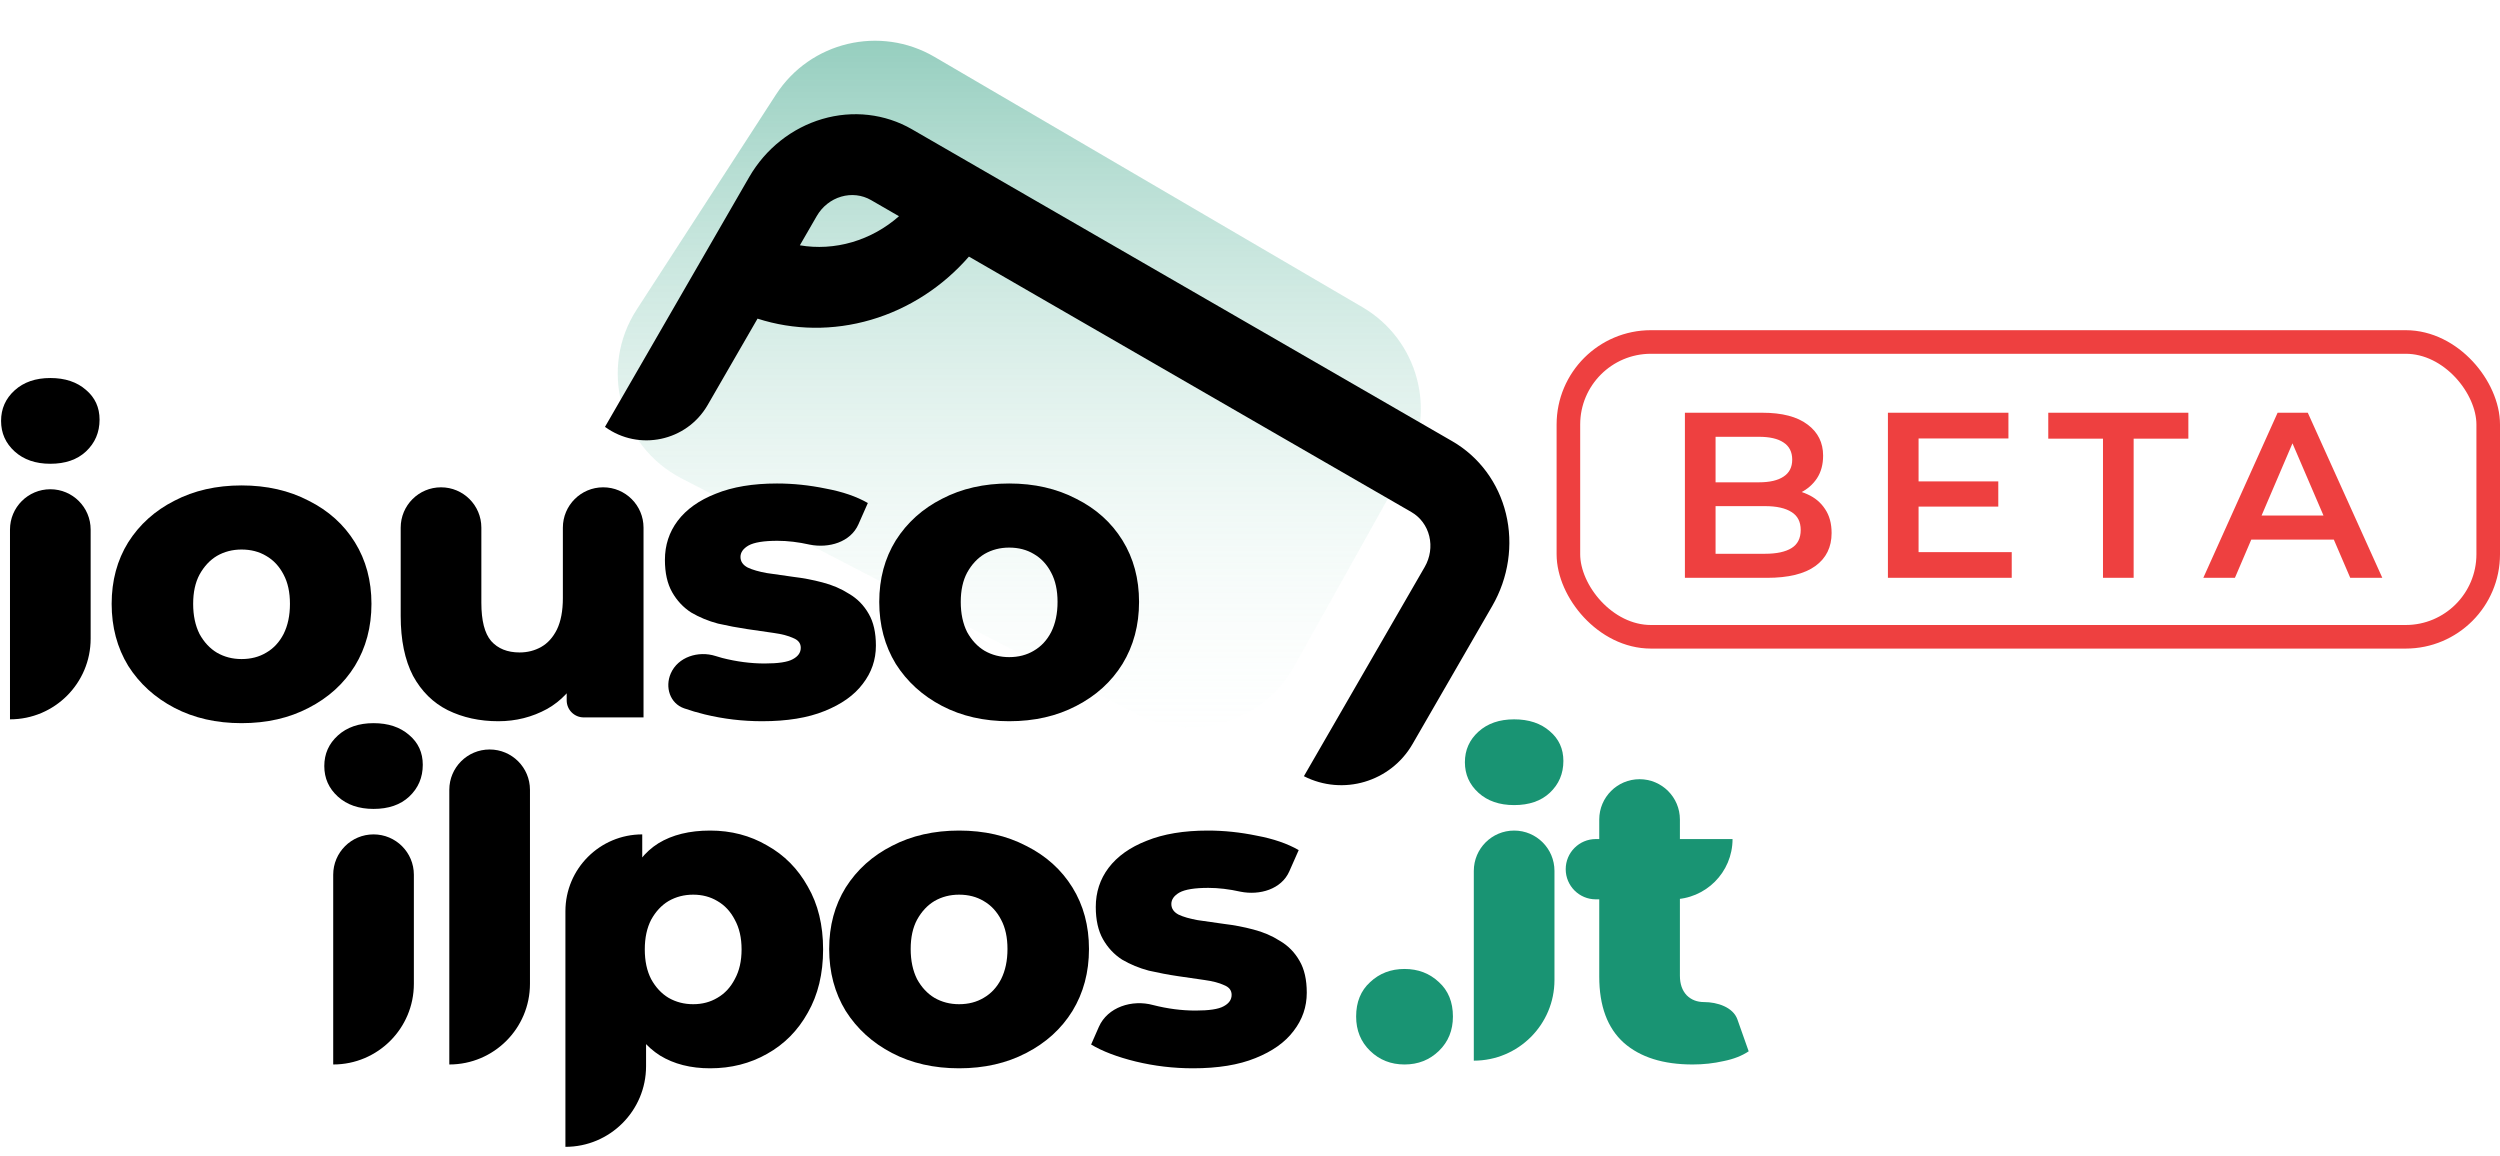 <svg width="212" height="98" viewBox="0 0 212 98" fill="none" xmlns="http://www.w3.org/2000/svg">
<path d="M119.217 39.559L109.725 56.546C107.091 61.258 101.193 63.03 96.399 60.548L57.79 40.567C52.544 37.852 50.782 31.206 53.994 26.248L65.805 8.018C68.712 3.532 74.632 2.125 79.247 4.824L115.536 26.049C120.237 28.799 121.874 34.805 119.217 39.559Z" fill="url(#paint0_linear_126_156)"/>
<path d="M119.104 90.268C117.952 90.268 116.98 89.884 116.188 89.116C115.396 88.348 115 87.376 115 86.2C115 84.976 115.396 84.004 116.188 83.284C116.98 82.54 117.952 82.168 119.104 82.168C120.256 82.168 121.228 82.54 122.02 83.284C122.812 84.004 123.208 84.976 123.208 86.2C123.208 87.376 122.812 88.348 122.02 89.116C121.228 89.884 120.256 90.268 119.104 90.268Z" fill="#199473"/>
<path d="M124.979 89.944V73.852C124.979 71.963 126.51 70.432 128.399 70.432C130.288 70.432 131.819 71.963 131.819 73.852V83.104C131.819 86.882 128.757 89.944 124.979 89.944ZM128.399 68.272C127.151 68.272 126.143 67.924 125.375 67.228C124.607 66.532 124.223 65.668 124.223 64.636C124.223 63.604 124.607 62.74 125.375 62.044C126.143 61.348 127.151 61 128.399 61C129.647 61 130.655 61.336 131.423 62.008C132.191 62.656 132.575 63.496 132.575 64.528C132.575 65.608 132.191 66.508 131.423 67.228C130.679 67.924 129.671 68.272 128.399 68.272Z" fill="#199473"/>
<path d="M143.536 90.268C141.04 90.268 139.096 89.656 137.704 88.432C136.312 87.184 135.616 85.312 135.616 82.816V69.496C135.616 67.607 137.148 66.076 139.036 66.076C140.925 66.076 142.456 67.607 142.456 69.496V82.744C142.456 83.44 142.648 83.992 143.032 84.4C143.416 84.784 143.908 84.976 144.508 84.976C145.618 84.976 146.964 85.404 147.333 86.449L148.288 89.152C147.712 89.536 147.004 89.812 146.164 89.98C145.324 90.172 144.448 90.268 143.536 90.268ZM135.328 76.264C133.917 76.264 132.772 75.12 132.772 73.708C132.772 72.296 133.917 71.152 135.328 71.152H146.92C146.92 73.975 144.632 76.264 141.808 76.264H135.328Z" fill="#199473"/>
<path fill-rule="evenodd" clip-rule="evenodd" d="M76.234 18.336L73.862 16.966C73.102 16.527 72.191 16.423 71.329 16.676C70.467 16.929 69.724 17.519 69.264 18.315L67.828 20.802C69.281 21.05 70.797 20.964 72.266 20.533C73.734 20.102 75.087 19.346 76.234 18.336ZM64.239 27.02C67.307 28.012 70.653 28.061 73.864 27.118C77.075 26.176 79.954 24.3 82.165 21.759L119.685 43.422C120.445 43.86 120.991 44.597 121.203 45.471C121.415 46.344 121.275 47.282 120.816 48.078L110.571 65.822C113.878 67.509 117.926 66.311 119.782 63.096L126.543 51.385C127.923 48.996 128.34 46.182 127.704 43.562C127.068 40.943 125.431 38.732 123.152 37.416L83.057 14.268L77.329 10.96C75.05 9.645 72.317 9.332 69.731 10.091C67.144 10.85 64.916 12.619 63.536 15.008L60.069 21.013L51.302 36.199C54.18 38.287 58.232 37.424 60.01 34.344L64.239 27.02Z" fill="black"/>
<path d="M0.847 61V44.908C0.847 43.019 2.378 41.488 4.267 41.488C6.156 41.488 7.687 43.019 7.687 44.908V54.16C7.687 57.938 4.624 61 0.847 61ZM4.267 39.328C3.019 39.328 2.011 38.98 1.243 38.284C0.475 37.588 0.091 36.724 0.091 35.692C0.091 34.66 0.475 33.796 1.243 33.1C2.011 32.404 3.019 32.056 4.267 32.056C5.515 32.056 6.523 32.392 7.291 33.064C8.059 33.712 8.443 34.552 8.443 35.584C8.443 36.664 8.059 37.564 7.291 38.284C6.547 38.98 5.539 39.328 4.267 39.328Z" fill="black"/>
<path d="M20.484 61.324C18.348 61.324 16.452 60.892 14.796 60.028C13.14 59.164 11.832 57.976 10.872 56.464C9.936 54.928 9.468 53.176 9.468 51.208C9.468 49.24 9.936 47.5 10.872 45.988C11.832 44.476 13.14 43.3 14.796 42.46C16.452 41.596 18.348 41.164 20.484 41.164C22.62 41.164 24.516 41.596 26.172 42.46C27.852 43.3 29.16 44.476 30.096 45.988C31.032 47.5 31.5 49.24 31.5 51.208C31.5 53.176 31.032 54.928 30.096 56.464C29.16 57.976 27.852 59.164 26.172 60.028C24.516 60.892 22.62 61.324 20.484 61.324ZM20.484 55.888C21.276 55.888 21.972 55.708 22.572 55.348C23.196 54.988 23.688 54.46 24.048 53.764C24.408 53.044 24.588 52.192 24.588 51.208C24.588 50.224 24.408 49.396 24.048 48.724C23.688 48.028 23.196 47.5 22.572 47.14C21.972 46.78 21.276 46.6 20.484 46.6C19.716 46.6 19.02 46.78 18.396 47.14C17.796 47.5 17.304 48.028 16.92 48.724C16.56 49.396 16.38 50.224 16.38 51.208C16.38 52.192 16.56 53.044 16.92 53.764C17.304 54.46 17.796 54.988 18.396 55.348C19.02 55.708 19.716 55.888 20.484 55.888Z" fill="black"/>
<path d="M42.259 61.16C40.675 61.16 39.247 60.848 37.975 60.224C36.727 59.6 35.743 58.628 35.023 57.308C34.327 55.964 33.979 54.272 33.979 52.232V44.744C33.979 42.855 35.51 41.324 37.399 41.324C39.288 41.324 40.819 42.855 40.819 44.744V51.116C40.819 52.628 41.095 53.708 41.647 54.356C42.223 55.004 43.027 55.328 44.059 55.328C44.731 55.328 45.343 55.172 45.895 54.86C46.447 54.548 46.891 54.056 47.227 53.384C47.563 52.688 47.731 51.8 47.731 50.72V44.744C47.731 42.855 49.262 41.324 51.151 41.324C53.04 41.324 54.571 42.855 54.571 44.744V60.836H49.5C48.702 60.836 48.055 60.189 48.055 59.391V56.96C48.055 56.414 48.741 56.17 49.085 56.594C49.226 56.766 49.257 57.005 49.154 57.203C48.492 58.48 47.573 59.452 46.399 60.116C45.127 60.812 43.747 61.16 42.259 61.16Z" fill="black"/>
<path d="M64.629 61.16C62.973 61.16 61.353 60.968 59.769 60.584C59.133 60.428 58.547 60.255 58.011 60.066C56.81 59.645 56.372 58.271 56.883 57.105C57.496 55.706 59.215 55.168 60.672 55.627C60.859 55.686 61.05 55.742 61.245 55.796C62.469 56.108 63.669 56.264 64.845 56.264C65.997 56.264 66.789 56.144 67.221 55.904C67.677 55.664 67.905 55.34 67.905 54.932C67.905 54.548 67.689 54.272 67.257 54.104C66.849 53.912 66.297 53.768 65.601 53.672C64.929 53.576 64.185 53.468 63.369 53.348C62.553 53.228 61.725 53.072 60.885 52.88C60.069 52.664 59.313 52.352 58.617 51.944C57.945 51.512 57.405 50.936 56.997 50.216C56.589 49.496 56.385 48.584 56.385 47.48C56.385 46.232 56.745 45.128 57.465 44.168C58.209 43.184 59.289 42.416 60.705 41.864C62.121 41.288 63.849 41 65.889 41C67.257 41 68.637 41.144 70.029 41.432C71.445 41.696 72.633 42.104 73.593 42.656L72.795 44.462C72.125 45.979 70.286 46.509 68.661 46.184C67.701 45.968 66.789 45.86 65.925 45.86C64.773 45.86 63.957 45.992 63.477 46.256C63.021 46.52 62.793 46.844 62.793 47.228C62.793 47.612 62.997 47.912 63.405 48.128C63.813 48.32 64.353 48.476 65.025 48.596C65.721 48.692 66.477 48.8 67.293 48.92C68.109 49.016 68.925 49.172 69.741 49.388C70.581 49.604 71.337 49.928 72.009 50.36C72.705 50.768 73.257 51.332 73.665 52.052C74.073 52.748 74.277 53.648 74.277 54.752C74.277 55.952 73.905 57.032 73.161 57.992C72.441 58.952 71.361 59.72 69.921 60.296C68.505 60.872 66.741 61.16 64.629 61.16Z" fill="black"/>
<path d="M85.576 61.16C83.44 61.16 81.544 60.728 79.888 59.864C78.232 59 76.924 57.812 75.964 56.3C75.028 54.764 74.56 53.012 74.56 51.044C74.56 49.076 75.028 47.336 75.964 45.824C76.924 44.312 78.232 43.136 79.888 42.296C81.544 41.432 83.44 41 85.576 41C87.712 41 89.608 41.432 91.264 42.296C92.944 43.136 94.252 44.312 95.188 45.824C96.124 47.336 96.592 49.076 96.592 51.044C96.592 53.012 96.124 54.764 95.188 56.3C94.252 57.812 92.944 59 91.264 59.864C89.608 60.728 87.712 61.16 85.576 61.16ZM85.576 55.724C86.368 55.724 87.064 55.544 87.664 55.184C88.288 54.824 88.78 54.296 89.14 53.6C89.5 52.88 89.68 52.028 89.68 51.044C89.68 50.06 89.5 49.232 89.14 48.56C88.78 47.864 88.288 47.336 87.664 46.976C87.064 46.616 86.368 46.436 85.576 46.436C84.808 46.436 84.112 46.616 83.488 46.976C82.888 47.336 82.396 47.864 82.012 48.56C81.652 49.232 81.472 50.06 81.472 51.044C81.472 52.028 81.652 52.88 82.012 53.6C82.396 54.296 82.888 54.824 83.488 55.184C84.112 55.544 84.808 55.724 85.576 55.724Z" fill="black"/>
<path d="M28.256 90.268V74.176C28.256 72.287 29.787 70.756 31.676 70.756C33.565 70.756 35.096 72.287 35.096 74.176V83.428C35.096 87.206 32.034 90.268 28.256 90.268ZM31.676 68.596C30.428 68.596 29.42 68.248 28.652 67.552C27.884 66.856 27.5 65.992 27.5 64.96C27.5 63.928 27.884 63.064 28.652 62.368C29.42 61.672 30.428 61.324 31.676 61.324C32.924 61.324 33.932 61.66 34.7 62.332C35.468 62.98 35.852 63.82 35.852 64.852C35.852 65.932 35.468 66.832 34.7 67.552C33.956 68.248 32.948 68.596 31.676 68.596Z" fill="black"/>
<path d="M38.101 90.268V66.976C38.101 65.087 39.633 63.556 41.521 63.556C43.41 63.556 44.941 65.087 44.941 66.976V83.428C44.941 87.206 41.879 90.268 38.101 90.268Z" fill="black"/>
<path d="M60.222 90.592C58.566 90.592 57.151 90.232 55.974 89.512C54.798 88.768 53.898 87.664 53.275 86.2C52.675 84.712 52.374 82.816 52.374 80.512C52.374 78.184 52.663 76.288 53.239 74.824C53.815 73.336 54.678 72.232 55.831 71.512C57.007 70.792 58.471 70.432 60.222 70.432C61.998 70.432 63.606 70.852 65.046 71.692C66.51 72.508 67.662 73.672 68.502 75.184C69.367 76.672 69.799 78.448 69.799 80.512C69.799 82.576 69.367 84.364 68.502 85.876C67.662 87.388 66.51 88.552 65.046 89.368C63.606 90.184 61.998 90.592 60.222 90.592ZM47.947 97.252V77.272C47.947 73.674 50.864 70.756 54.462 70.756V74.068L54.426 80.512L54.786 86.992V90.412C54.786 94.19 51.724 97.252 47.947 97.252ZM58.782 85.156C59.55 85.156 60.234 84.976 60.834 84.616C61.459 84.256 61.95 83.728 62.31 83.032C62.694 82.336 62.886 81.496 62.886 80.512C62.886 79.528 62.694 78.688 62.31 77.992C61.95 77.296 61.459 76.768 60.834 76.408C60.234 76.048 59.55 75.868 58.782 75.868C58.014 75.868 57.319 76.048 56.694 76.408C56.094 76.768 55.602 77.296 55.218 77.992C54.858 78.688 54.678 79.528 54.678 80.512C54.678 81.496 54.858 82.336 55.218 83.032C55.602 83.728 56.094 84.256 56.694 84.616C57.319 84.976 58.014 85.156 58.782 85.156Z" fill="black"/>
<path d="M81.33 90.592C79.194 90.592 77.298 90.16 75.642 89.296C73.986 88.432 72.678 87.244 71.718 85.732C70.782 84.196 70.314 82.444 70.314 80.476C70.314 78.508 70.782 76.768 71.718 75.256C72.678 73.744 73.986 72.568 75.642 71.728C77.298 70.864 79.194 70.432 81.33 70.432C83.466 70.432 85.362 70.864 87.018 71.728C88.698 72.568 90.006 73.744 90.942 75.256C91.878 76.768 92.346 78.508 92.346 80.476C92.346 82.444 91.878 84.196 90.942 85.732C90.006 87.244 88.698 88.432 87.018 89.296C85.362 90.16 83.466 90.592 81.33 90.592ZM81.33 85.156C82.122 85.156 82.818 84.976 83.418 84.616C84.042 84.256 84.534 83.728 84.894 83.032C85.254 82.312 85.434 81.46 85.434 80.476C85.434 79.492 85.254 78.664 84.894 77.992C84.534 77.296 84.042 76.768 83.418 76.408C82.818 76.048 82.122 75.868 81.33 75.868C80.562 75.868 79.866 76.048 79.242 76.408C78.642 76.768 78.15 77.296 77.766 77.992C77.406 78.664 77.226 79.492 77.226 80.476C77.226 81.46 77.406 82.312 77.766 83.032C78.15 83.728 78.642 84.256 79.242 84.616C79.866 84.976 80.562 85.156 81.33 85.156Z" fill="black"/>
<path d="M101.166 90.592C99.51 90.592 97.89 90.4 96.306 90.016C94.746 89.632 93.486 89.152 92.526 88.576L93.181 87.084C93.921 85.395 96.004 84.74 97.782 85.228C99.006 85.54 100.206 85.696 101.382 85.696C102.534 85.696 103.326 85.576 103.758 85.336C104.214 85.096 104.442 84.772 104.442 84.364C104.442 83.98 104.226 83.704 103.794 83.536C103.386 83.344 102.834 83.2 102.138 83.104C101.466 83.008 100.722 82.9 99.906 82.78C99.09 82.66 98.262 82.504 97.422 82.312C96.606 82.096 95.85 81.784 95.154 81.376C94.482 80.944 93.942 80.368 93.534 79.648C93.126 78.928 92.922 78.016 92.922 76.912C92.922 75.664 93.282 74.56 94.002 73.6C94.746 72.616 95.826 71.848 97.242 71.296C98.658 70.72 100.386 70.432 102.426 70.432C103.794 70.432 105.174 70.576 106.566 70.864C107.982 71.128 109.17 71.536 110.13 72.088L109.332 73.894C108.662 75.411 106.824 75.941 105.198 75.616C104.238 75.4 103.326 75.292 102.462 75.292C101.31 75.292 100.494 75.424 100.014 75.688C99.558 75.952 99.33 76.276 99.33 76.66C99.33 77.044 99.534 77.344 99.942 77.56C100.35 77.752 100.89 77.908 101.562 78.028C102.258 78.124 103.014 78.232 103.83 78.352C104.646 78.448 105.462 78.604 106.278 78.82C107.118 79.036 107.874 79.36 108.546 79.792C109.242 80.2 109.794 80.764 110.202 81.484C110.61 82.18 110.814 83.08 110.814 84.184C110.814 85.384 110.442 86.464 109.698 87.424C108.978 88.384 107.898 89.152 106.458 89.728C105.042 90.304 103.278 90.592 101.166 90.592Z" fill="black"/>
<rect x="133" y="29" width="78" height="25" rx="7" stroke="#EE4040" stroke-width="2"/>
<path d="M142.88 49V35H149.44C151.12 35 152.4 35.333 153.28 36C154.16 36.653 154.6 37.533 154.6 38.64C154.6 39.387 154.427 40.027 154.08 40.56C153.733 41.08 153.267 41.487 152.68 41.78C152.107 42.06 151.48 42.2 150.8 42.2L151.16 41.48C151.947 41.48 152.653 41.627 153.28 41.92C153.907 42.2 154.4 42.613 154.76 43.16C155.133 43.707 155.32 44.387 155.32 45.2C155.32 46.4 154.86 47.333 153.94 48C153.02 48.667 151.653 49 149.84 49H142.88ZM145.48 46.96H149.68C150.653 46.96 151.4 46.8 151.92 46.48C152.44 46.16 152.7 45.647 152.7 44.94C152.7 44.247 152.44 43.74 151.92 43.42C151.4 43.087 150.653 42.92 149.68 42.92H145.28V40.9H149.16C150.067 40.9 150.76 40.74 151.24 40.42C151.733 40.1 151.98 39.62 151.98 38.98C151.98 38.327 151.733 37.84 151.24 37.52C150.76 37.2 150.067 37.04 149.16 37.04H145.48V46.96ZM162.495 40.82H169.455V42.96H162.495V40.82ZM162.695 46.82H170.595V49H160.095V35H170.315V37.18H162.695V46.82ZM178.333 49V37.2H173.693V35H185.573V37.2H180.933V49H178.333ZM186.841 49L193.141 35H195.701L202.021 49H199.301L193.881 36.38H194.921L189.521 49H186.841ZM189.741 45.76L190.441 43.72H198.001L198.701 45.76H189.741Z" fill="#EE4040"/>
<defs>
<linearGradient id="paint0_linear_126_156" x1="86" y1="0" x2="86" y2="65" gradientUnits="userSpaceOnUse">
<stop stop-color="#199473" stop-opacity="0.51"/>
<stop offset="1" stop-color="#EFFCF6" stop-opacity="0"/>
</linearGradient>
</defs>
</svg>
